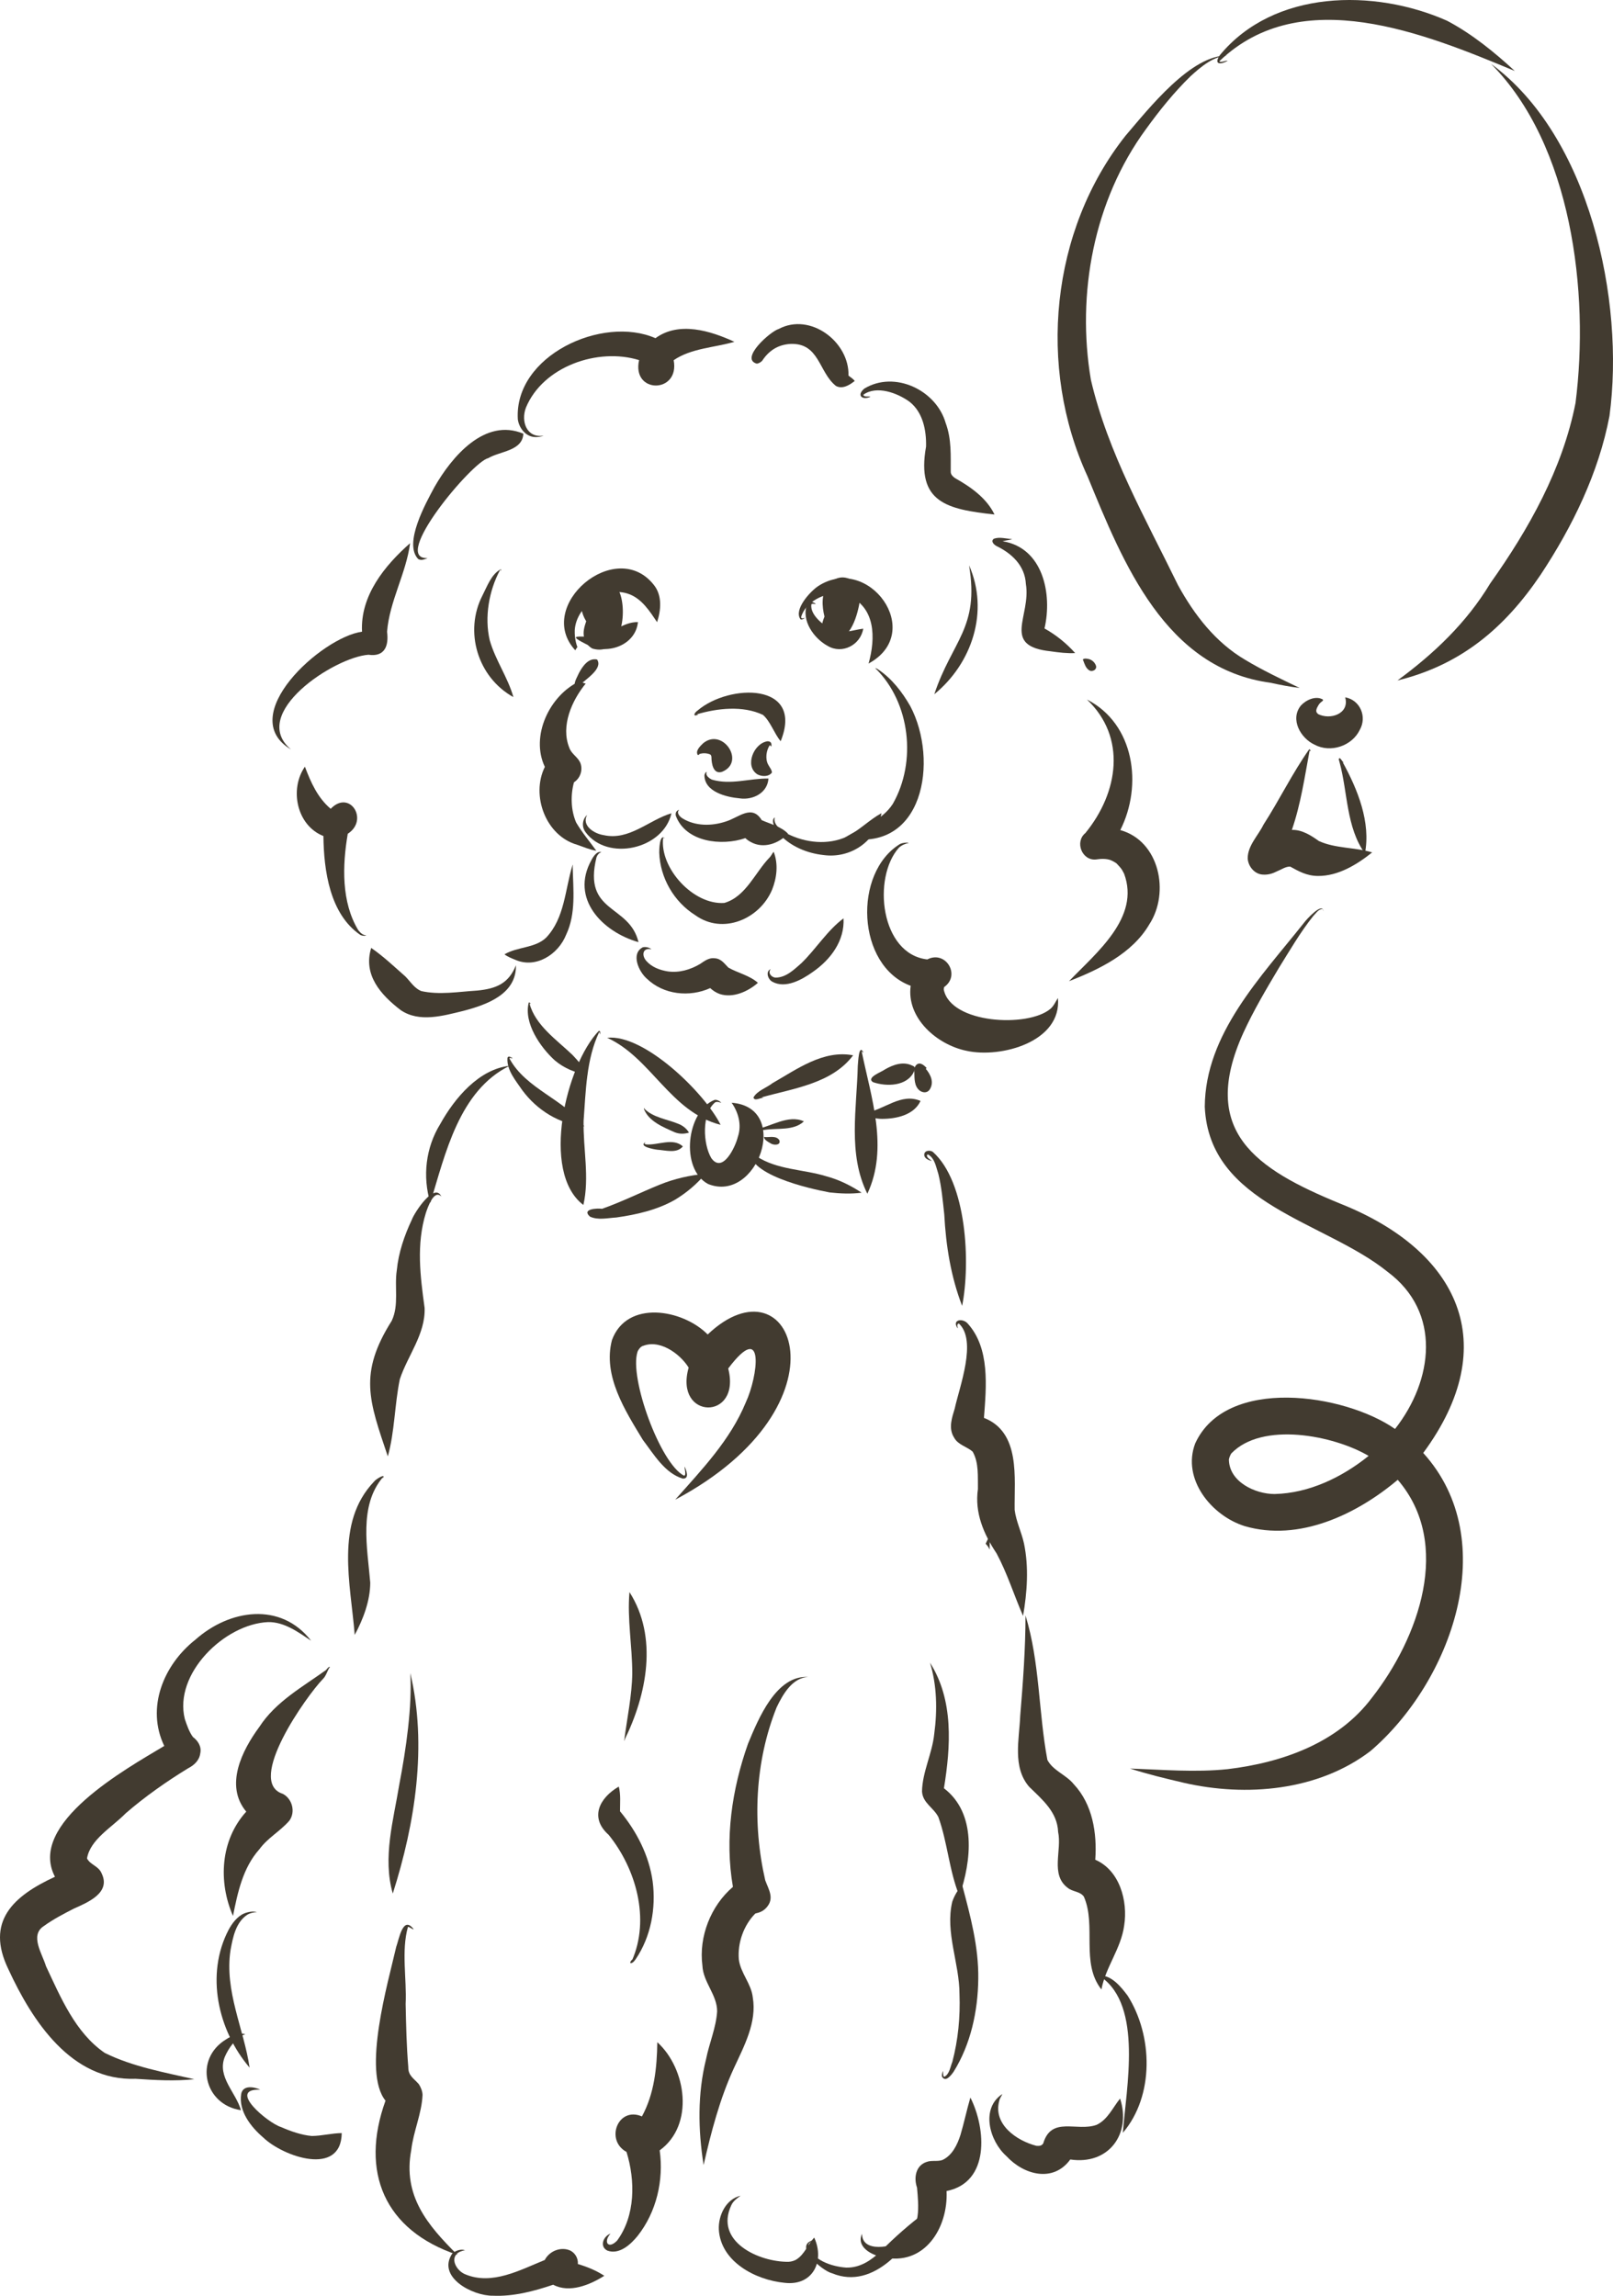 <?xml version="1.0" encoding="UTF-8"?>
<svg id="Layer_2" data-name="Layer 2" xmlns="http://www.w3.org/2000/svg" viewBox="0 0 213.426 303.724">
  <g id="Layer_1-2" data-name="Layer 1">
    <g>
      <path d="m94.133,100.142c-.004-.129-.062-.262-.161-.331-.455-.193-1.023-.214-1.483-.033.111.041-.132.149-.173.081-.328-.538.343-1.158.709-1.519,2.565-2.149,5.699,2.46,2.513,3.769-1.144.367-1.398-1.034-1.404-1.966Z" fill="#423b30" stroke-width="0"/>
      <path d="m100.214,102.442c-1.742-1.113-.462-4.137,1.346-4.376.467,0,.573.306.492.688-.073.007-.115-.148-.192-.173-.003 0-.006 0-.008 0-.467.694-.622,1.814-.21,2.573.17.336.477.664.499,1.046-.429.588-1.317.563-1.927.242Z" fill="#423b30" stroke-width="0"/>
      <path d="m97.897,105.62c-1.784-.156-4.697-.861-4.69-3.077.017-.085.14-.446.306-.399.022.012.005.027-.009.031,0-0.0 0-.001 0-.001-0.0.001-.001.001-.001.002-.189.415.357.803.68.962,2.516.742,5.016-.18,7.496-.144-.12,1.9-2.041,2.871-3.782,2.628Z" fill="#423b30" stroke-width="0"/>
      <path d="m103.292,98.065c-.881-1.081-1.332-2.588-2.33-3.485-2.646-1.267-6.066-.887-8.79-.071.047.019.207-.011.187.05-.789.316-.459-.298-.051-.564,4.174-3.569,14.15-3.747,10.985,4.07Z" fill="#423b30" stroke-width="0"/>
      <path d="m76.564,90.049c.211.142.445.251.691.323-.285.209-.584.402-.901.574.054-.304.125-.604.21-.897Z" fill="#423b30" stroke-width="0"/>
      <path d="m76.345,111.751c-4.138-1.188-6.121-6.528-4.253-10.297-1.938-4.052.608-9.468,4.59-11.329.251.148.529.251.817.305-1.828,2.233-3.329,5.602-2.181,8.469.284.849,1.07,1.184,1.447,1.974.403.938.034,2.076-.819,2.619-.471,1.694-.412,3.722.293,5.331.773,1.316,1.774,2.487,2.661,3.727-.828-.132-1.728-.505-2.555-.798Z" fill="#423b30" stroke-width="0"/>
      <path d="m77.465,110.073c-.512-.696-.431-1.668.217-2.262-.765,1.422.943,2.486,2.198,2.672,3.376.757,5.982-2.007,8.965-2.892-1.069,4.756-8.472,6.438-11.379,2.483Z" fill="#423b30" stroke-width="0"/>
      <path d="m99.373,111.41c-.284-.141-.531-.322-.749-.532-3.134,1.081-7.886.545-9.196-2.94-.102-.403.076-.713.45-.811-.415.353.016.881.417,1.135,1.718,1.06,3.902,1.037,5.766.411,1.688-.519,3.426-2.311,4.729-.169,1.183.524,2.549.834,3.472,1.781-1.205,1.315-3.233,2.038-4.89,1.125Z" fill="#423b30" stroke-width="0"/>
      <path d="m108.96,113.118c-2.169-.242-4.283-1.112-5.802-2.717-.435-.384-1.294-1.9-.641-2.254-.28.971.938,1.735,1.651,2.148,2.407,1.224,5.409,1.536,7.878.386,1.678-.844,3.009-2.243,4.584-3.103-.594,3.648-4.038,6.043-7.67,5.539Z" fill="#423b30" stroke-width="0"/>
      <path d="m111.771,110.828c2.14-1.371,4.898-2.199,6.363-4.48,3.181-5.571,2.305-13.359-2.25-17.884-.004-0-.008-.001-.013-.001.032.064-.039.021-.047-.015-.008-.008,0-.025.013-.03.153-.013.076,0,.327.127,1.818,1.197,3.22,3.01,4.291,4.89,3.778,7.175,1.781,19.564-8.685,17.394Z" fill="#423b30" stroke-width="0"/>
      <path d="m86.541,77.415c1.095,1.401.921,3.298.403,4.894-.955-1.418-1.999-3.073-3.684-3.701-3.103-1.201-7.008,1.515-7.211,4.75-.031.463.053,1.535.351,2.24-.058.074-.113.151-.164.23-.041.067-.08.136-.115.205-5.453-5.904,5.406-15.078,10.421-8.617Z" fill="#423b30" stroke-width="0"/>
      <path d="m114.926,87.781c.949-3.353.945-7.507-2.784-8.998-.28-.106-.569-.187-.726-.212-.14-.021-.284-.038-.289-.051-2.08-.137-4.526,1.081-5.131,3.114.017.046.034.094.051.141.03.013.061.025.092.036.043-.005.084-.012.128-.019l-.004.004c.517-.206-.148.298-.348.123-.917-1.268,1.265-3.655,2.318-4.363,6.636-4.381,14.322,6.086,6.694,10.225Z" fill="#423b30" stroke-width="0"/>
      <path d="m109.53,85.459c-1.829-.979-3.546-3.385-2.742-5.497.331-.531.739-.369,1.155-.076-.13.07-.448-.108-.588.073-.179,1.38,1.501,2.664,2.549,3.276,1.392.773,2.922.099,4.317-.064-.356,2.157-2.785,3.417-4.69,2.288Z" fill="#423b30" stroke-width="0"/>
      <path d="m78.011,85.447c-3.536-1.732-1.158-1.053.93-1.285,1.998-.239,3.456-1.906,5.47-1.861-.31,2.994-3.852,4.31-6.401,3.145Z" fill="#423b30" stroke-width="0"/>
      <path d="m76.119,90.981c-.302-.607.247-1.365.484-1.94.472-.879,1.243-2.031,2.394-1.795.833,1.186-1.478,2.599-2.236,3.348-.093.167-.401.622-.642.387Z" fill="#423b30" stroke-width="0"/>
      <path d="m91.99,121.072c-2.82-1.774-4.65-4.942-4.762-8.277-.008-.242.038-2.517.705-1.919.002.067-.124-.046-.162-.044-.009.002-.018.004-.026.006-.484,3.999,3.987,8.909,8.096,8.616,2.862-.828,4.069-4.052,6.01-6.036.217-.229.334-.547.518-.73.633,1.601.424,3.44-.208,5.013-1.632,3.891-6.534,6-10.17,3.37Z" fill="#423b30" stroke-width="0"/>
      <path d="m84.485,124.645c-4.802-1.372-9.062-5.771-6.231-10.857.195-.39.756-1.295,1.324-1.031-.303.033-.55.371-.652.662-1.847,7.476,4.346,6.149,5.559,11.227Z" fill="#423b30" stroke-width="0"/>
      <path d="m95.224,131.5c-.49-.181-.895-.451-1.252-.779-2.742,1.238-6.177.882-8.383-1.246-1.048-.897-2.18-3.314-.526-4.16.402-.079.851.029,1.133.268-1.17-.249-1.33.795-.684,1.536.723.829,1.792,1.223,2.851,1.393,1.498.212,2.976-.223,4.26-.98.591-.403,1.215-.874,1.977-.757.831.063,1.241.697,1.772,1.23,1.21.704,2.82,1.034,3.911,2.017-1.296,1.145-3.299,2.061-5.06,1.477Z" fill="#423b30" stroke-width="0"/>
      <path d="m102.184,129.873c-.591-.318-.918-1.38-.208-1.664-.42.49.103,1.12.671,1.124,1.376-.016,2.431-1.071,3.393-1.915,1.94-1.88,3.41-4.317,5.571-5.924.168,2.957-1.702,5.44-4.028,7.063-1.452,1.043-3.646,2.287-5.399,1.316Z" fill="#423b30" stroke-width="0"/>
      <path d="m68.151,126.964c-.472-.191-1.018-.41-1.401-.709,1.708-1.027,4.032-.798,5.504-2.202,2.477-2.592,2.504-6.391,3.507-9.632.065.02-.004.224.017.301.066,2.984.453,6.134-.866,8.93-1.034,2.613-4.018,4.538-6.762,3.311Z" fill="#423b30" stroke-width="0"/>
      <path d="m53.021,133.635c-2.662-2.038-5.002-4.676-3.905-8.23,1.618,1.117,3.045,2.475,4.52,3.774.708.712,1.258,1.685,2.271,1.986-.056-.016-.112-.033-.17-.049-.044-.02-.088-.041-.132-.061.044.021.088.041.082.047,2.437.558,4.996.094,7.465-.056,2.529-.247,4.16-.947,5.116-3.345.073,3.826-3.855,5.216-6.952,6.032-2.662.644-5.835,1.582-8.294-.098Z" fill="#423b30" stroke-width="0"/>
      <path d="m47.692,123.694c-4.058-2.757-4.847-8.527-4.898-13.091-3.541-1.391-4.519-6.203-2.449-9.176.777,2.069,1.686,4.119,3.412,5.573,2.502-2.607,5.106,1.465,2.259,3.301-.721,4.181-.861,9.038,1.385,12.751.268.327.613.695,1.056.676-.14.134-.553.07-.764-.034Z" fill="#423b30" stroke-width="0"/>
      <path d="m38.497,99.146c-7.461-4.409,4.055-14.853,9.405-15.577-.243-4.762,2.977-8.726,6.359-11.708-.512,3.967-2.73,7.686-3.047,11.717.248,1.882-.323,3.356-2.462,3.041-4.533.323-15.884,7.794-10.255,12.526Z" fill="#423b30" stroke-width="0"/>
      <path d="m55.333,73.958c-1.98-2.065,1.006-7.388,2.152-9.521,2.292-4.015,6.667-9.211,11.762-7.063-.107,2.304-3.11,2.308-4.661,3.247-2.054.399-13.03,13.469-7.996,13.205-.406.164-.84.376-1.257.132Z" fill="#423b30" stroke-width="0"/>
      <path d="m70.737,57.816c-1.208-.069-2.072-1.223-2.22-2.339-.518-8.415,11.179-13.816,18.211-10.737,3.108-2.268,7.268-.986,10.444.478-2.603.773-5.695.831-8.033,2.435.842,4.44-5.579,4.495-4.578-.012-5.439-1.685-12.707.824-14.97,6.283-.699,1.817.097,4.07,2.33,3.71-.254.13-.821.216-1.184.182Z" fill="#423b30" stroke-width="0"/>
      <path d="m110.615,51.064c-2.306-1.826-2.177-5.713-6.027-5.565-1.663.1-2.869.895-3.752,2.249-.289.238-.348.284-.692.365-2.317-.636,1.795-4.282,2.903-4.597,4.16-2.213,9.352,1.705,9.221,6.176.285.218.615.432.83.704-.68.54-1.618,1.128-2.483.667Z" fill="#423b30" stroke-width="0"/>
      <path d="m131.588,68.067c-6.281-.691-10.377-1.57-9.056-8.988.052-2.15-.415-4.559-2.208-5.945-1.598-1.156-4.335-2.171-6.077-.921.004.036.008.072.011.109.234.23.722.062.921.177-1.125.482-1.875-.213-.807-1.095,3.983-2.414,9.499.184,10.752,4.55.81,2.175.656,4.405.673,6.466.003.379.294.633.579.839,2.075,1.159,4.17,2.641,5.213,4.809Z" fill="#423b30" stroke-width="0"/>
      <path d="m139.091,86.172c-6.682-.67-2.638-4.609-3.35-8.912-.13-2.443-1.861-4.04-3.904-5.031-.373-.206-.773-.652-.327-.959.76-.275,1.618.008,2.415.043-.329.145-.867.173-1.265.29,5.36.863,6.6,6.993,5.544,11.539,1.534.857,2.885,1.947,4.058,3.256-1.028.061-2.179-.081-3.233-.232,0,0,.062.007.062.007Z" fill="#423b30" stroke-width="0"/>
      <path d="m127.873,139.013c-3.895-.801-7.956-4.317-7.377-8.598-7.179-2.648-7.645-14.981-1.383-18.775.32-.138.874-.21,1.142-.131-.473.102-.938.296-1.312.632-3.547,3.976-2.447,14.089,3.753,14.786,2.439-1.251,4.461,2.096,2.228,3.656-.012.047-.024.094-.035.141-.016.165-.023.331-.02.496.004-.102.004-.203.008-.305.894,4.519,11.139,5.069,14.112,2.547.472-.405.694-.986.991-1.43.531,5.79-7.535,8-12.106,6.982Z" fill="#423b30" stroke-width="0"/>
      <path d="m141.446,129.808c3.584-3.745,9.46-8.416,7.288-14.228-.132-.255-.276-.497-.276-.509-.208-.322-.494-.593-.747-.87-.184-.123-.379-.234-.579-.332-.093-.037-.185-.071-.168-.079-.641-.222-1.315-.181-1.973-.082-1.848.153-2.806-2.346-1.376-3.502,4.395-5.382,5.472-12.675.206-17.662,6.296,3.216,7.4,11.349,4.413,17.272,5.192,1.447,6.577,8.266,3.841,12.466-2.262,3.875-6.661,5.972-10.628,7.526Z" fill="#423b30" stroke-width="0"/>
      <path d="m73.418,140.292c-1.939-1.754-4.147-4.976-3.455-7.653.144-.119.409.37.114.104-.006.001-.012.001-.017.001.753,2.897,3.63,4.84,5.689,6.818.767.796,1.503,1.686,1.991,2.619-1.609-.233-3.069-.84-4.321-1.889Z" fill="#423b30" stroke-width="0"/>
      <path d="m77.312,149.017c-3.297-.3-6.247-2.141-8.201-4.779-.849-1.258-2.068-2.637-1.969-4.236.059-.429.531-.11.688.004-.068.064-.292-.103-.401-.035-.008.018-.016.037-.025.054,2.16,4.035,7.28,5.401,9.908,8.992Z" fill="#423b30" stroke-width="0"/>
      <path d="m77.189,159.411c-5.731-4.353-2.254-18.58,2.042-23.031.231-.009.209.253.187.441-.074.006-.046-.214-.109-.279-.008-.003-.016-.005-.023-.008-1.711,3.561-1.774,7.838-2.066,11.749-.073,3.729.804,7.487-.03,11.127Z" fill="#423b30" stroke-width="0"/>
      <path d="m78.062,160.952c-1.153-1.028.931-1.124,1.608-1.035,2.612-.925,5.035-2.137,7.585-3.177,2.043-.828,3.963-1.237,6.092-1.467-1.083,1.325-2.515,2.535-4.015,3.438-2.363,1.359-5.104,1.979-7.78,2.356-1.126.065-2.44.385-3.489-.115Z" fill="#423b30" stroke-width="0"/>
      <path d="m95.349,148.81c-6.659-1.702-9.154-8.841-15.008-11.518,4.858-.53,12.85,7.215,15.008,11.518Z" fill="#423b30" stroke-width="0"/>
      <path d="m93.687,156.633c-3.727-1.984-2.851-9.652.858-11.121.325-.068.75.188.887.391-.266-.093-.519-.189-.798-.076-1.826,1.509-1.617,5.517-.519,7.385,1.503,2.105,3.194-1.49,3.506-2.788.554-1.581.08-3.271-.815-4.537,7.953.6,3.379,13.379-3.12,10.747Z" fill="#423b30" stroke-width="0"/>
      <path d="m99.698,145.188c.477-.888,1.723-1.27,2.521-1.897,3.248-1.855,6.719-4.426,10.662-3.68-2.785,3.727-7.869,4.376-12.098,5.558.063.014.125.029.188.045.013.004.013.025-.004.026-.368-.011-1.152.486-1.269-.051Z" fill="#423b30" stroke-width="0"/>
      <path d="m114.757,157.907c-2.606-5.223-1.383-11.288-1.26-16.893.056-.436.115-3.023.755-1.77-.045.04-.175-.144-.244-.17,1.258,6.137,3.592,12.809.762,18.842-.005,0-.011-.003-.013-.01Z" fill="#423b30" stroke-width="0"/>
      <path d="m109.767,157.75c-2.488-.461-11.492-2.425-10.463-5.9.301-.501.87-.543,1.392-.56-.802.221-1.485.937-.603,1.672,2.737,1.82,6.206,1.711,9.27,2.661,1.651.441,3.217,1.222,4.644,2.161-1.347.185-2.849.122-4.241-.034Z" fill="#423b30" stroke-width="0"/>
      <path d="m115.508,143.162c-.949-.624,1.171-1.351,1.571-1.675,1.091-.631,2.422-1.113,3.631-.513.425.148.439.402.238.768-.904,1.985-3.65,2.039-5.44,1.42Z" fill="#423b30" stroke-width="0"/>
      <path d="m116.697,148.02c-.363.027-2.775-.262-2.135-.806,2.477-.403,4.649-2.675,7.237-1.566-.859,1.872-3.207,2.373-5.102,2.373Z" fill="#423b30" stroke-width="0"/>
      <path d="m121.698,144.284c-.746-.576-.694-1.605-.717-2.458.004-.357.013-.756.318-.993.467-.369.985.119,1.307.45.005.048-.084.068-.118.104.656.773,1.13,1.779.543,2.727-.307.503-.907.482-1.333.17Z" fill="#423b30" stroke-width="0"/>
      <path d="m56.938,159.136c-1.049-3.503-.613-7.305,1.307-10.425,1.919-3.458,5.13-7.267,9.185-7.712-6.682,3.277-8.514,11.673-10.492,18.137Z" fill="#423b30" stroke-width="0"/>
      <path d="m51.314,192.671c-2.489-7.381-3.889-10.943.517-17.935.993-2.1.331-4.463.672-6.688.227-2.339.998-4.586,1.995-6.702.359-.971,3.001-4.993,3.901-3.052-.978-.999-1.808,1.446-2.051,2.174-1.284,4.156-.742,8.368-.165,12.567.118,3.467-2.243,6.287-3.283,9.438-.691,3.353-.669,6.922-1.585,10.198Z" fill="#423b30" stroke-width="0"/>
      <path d="m46.934,216.29c-.532-6.756-2.653-14.819,2.56-20.285.244-.338,1.624-1.16,1.176-.433-.058.016.015-.108.017-.127 0-.013 0-.024 0-.035-.002-.001-.004-.003-.005-.004-3.252,3.792-2.064,9.419-1.692,13.974-.007,2.402-.947,4.859-2.055,6.91Z" fill="#423b30" stroke-width="0"/>
      <path d="m30.829,253.473c-1.978-4.541-1.666-10.035,1.754-13.804-2.897-3.461-.557-8.106,1.735-11.213,2.171-3.352,5.731-5.293,8.837-7.534.127-.165.346-.447.513-.412-.382.491-.473,1.171-.959,1.63-2.088,2.148-10.261,13.587-5.289,15.174,1.264.658,1.715,2.416.849,3.574-1.333,1.494-2.798,2.197-3.966,3.78-2.179,2.44-2.866,5.752-3.475,8.805Z" fill="#423b30" stroke-width="0"/>
      <path d="m33.027,273.538c-4.198-4.93-5.867-12.325-2.78-18.235.446-.832,1.138-1.766,2.033-2.152.535-.222,1.223-.343,1.715-.187-.465.027-.919.124-1.312.369-1.502,1.023-1.866,2.975-2.176,4.624-.843,5.422,1.762,10.431,2.52,15.58Z" fill="#423b30" stroke-width="0"/>
      <path d="m51.964,250.481c-1.354-4.734.095-9.666.866-14.381.908-4.725,1.72-10.4,1.458-14.766,2.265,9.591.643,19.888-2.311,29.156-.005 0-.011-.003-.013-.01Z" fill="#423b30" stroke-width="0"/>
      <path d="m60.529,298.307c-9.667-3.239-12.926-10.966-9.52-20.401-3.101-3.833.326-15.593,1.417-20.342.372-1.011.889-4.252,2.313-2.326-.214.008-.497-.307-.761-.323-.898,3.207-.144,6.85-.305,10.2.059,2.789.119,5.573.351,8.353-.021,1.144.746,1.504,1.393,2.254.267.416.475.921.493,1.422-.108,2.481-1.211,4.821-1.494,7.29-1.143,6.063,2.157,9.945,6.112,13.873Z" fill="#423b30" stroke-width="0"/>
      <path d="m65.215,303.71c-2.685.038-7.456-2.464-5.373-5.581.442-.395,1.173-.634,1.698-.429-.266.037-.53.121-.781.237-1.364.782-.322,2.505.799,2.939,3.537,1.491,7.257-.569,10.521-1.891.584-1.133,1.99-1.747,3.205-1.319.767.272,1.239,1.064,1.176,1.852,1.316.397,2.416.853,3.501,1.556-1.905,1.204-4.605,2.331-6.767,1.182-2.574.865-5.249,1.578-7.979,1.453Z" fill="#423b30" stroke-width="0"/>
      <path d="m80.368,297.744c-1.09-.55-.532-1.911.412-2.245-.985,1.09-.307,2.131.874.921,2.428-3.301,2.418-7.942,1.244-11.731-2.866-1.553-1.131-6.064,2.042-4.698-0,0-.001-.002-.001-.002,1.639-2.996,1.989-6.458,2.033-9.818,3.854,3.502,4.942,10.956.316,14.309.552,3.954-.425,8.154-2.914,11.311-.918,1.142-2.446,2.532-4.007,1.952Z" fill="#423b30" stroke-width="0"/>
      <path d="m83.461,259.71c-.3-.035.463-.806.149-.321,2.444-5.503.54-12.178-3.077-16.653-2.556-2.263-1.233-4.88,1.341-6.38.279,1.048.16,2.174.165,3.265,2.202,2.665,3.838,5.83,4.317,9.278.462,3.533-.224,7.318-2.241,10.285-.149.204-.369.53-.654.526Z" fill="#423b30" stroke-width="0"/>
      <path d="m82.592,230.265c.36-2.825,1.035-6.007,1.066-8.863.007-3.647-.682-7.163-.37-10.781,3.804,5.955,2.305,13.556-.667,19.585.132-.122.04.085-.029.059Z" fill="#423b30" stroke-width="0"/>
      <path d="m93.099,286.42c-.738-4.636-.816-9.433.323-14.003.421-2.122,1.326-4.146,1.466-6.32.011-2.188-1.856-3.856-1.95-6.07-.495-3.82,1.112-7.906,4.04-10.404-1.102-6.357-.142-12.896,1.996-18.938,1.364-3.282,3.722-9.096,7.954-8.828-2.093.094-3.344,2.292-4.173,4.028-2.873,7.194-3.227,15.351-1.504,22.864.467,1.272,1.275,2.422.124,3.656-.405.44-.894.627-1.435.743-1.544,1.549-2.368,3.904-2.18,6.079.229,1.807,1.643,3.191,1.845,5.016.558,3.301-1.144,6.429-2.485,9.333-1.881,4.073-3.041,8.543-4.022,12.845Z" fill="#423b30" stroke-width="0"/>
      <path d="m103.797,302.002c-3.823-.371-8.452-2.785-8.684-7.059-.08-1.859.95-4.026,2.882-4.461-.42.292-1.005.718-1.239,1.273-2.24,4.8,3.668,7.518,7.593,7.47.413-.026.804-.154,1.154-.373-.053.029-.099.052-.161.085,1.102-.655,1.561-2.04,2.394-2.916,1.436,3.159-.225,6.439-3.939,5.981Z" fill="#423b30" stroke-width="0"/>
      <path d="m116.811,298.608c-1.438-.233-3.557-1.337-2.751-3.086.006,2.568,4.009,1.763,5.459.866,2.384-1.572,2.028-4.534,1.818-6.977-.451-1.287-.184-2.934,1.276-3.401.67-.25,1.426-.016,2.098-.258,1.284-.606,1.96-2.015,2.373-3.306.483-1.619.846-3.379,1.314-4.951,2.08,4.118,2.596,11.227-3.153,12.366.233,4.919-2.966,10.004-8.434,8.746Z" fill="#423b30" stroke-width="0"/>
      <path d="m110.128,300.754c-1.426-.346-5.385-3.838-2.351-4.427-.206.186-.707.246-.79.631.356,2.065,3.159,2.915,4.984,3.032,1.854.049,3.335-.992,4.611-2.196,1.836-1.868,3.792-3.571,5.886-5.147-2.054,4.394-6.821,10.373-12.339,8.107Z" fill="#423b30" stroke-width="0"/>
      <path d="m124.678,274.788c-.127-.187.03-.611.072-.802.081.143-.002.491.108.692.026.024.053.048.079.073.702-.336.801-1.33,1.078-1.993.764-2.914,1.053-5.932.941-8.941.002-4.083-1.923-8.183-.955-12.237.286-.811.727-1.582,1.32-2.165,1.075,4.07,2.182,8.112,2.119,12.386-.044,4.249-.997,8.66-3.268,12.288-.301.423-1.019,1.398-1.494.7Z" fill="#423b30" stroke-width="0"/>
      <path d="m130.415,204.23c.165-.354.341-.706.53-1.053.008.607.009,1.214.003,1.822-.13-.29-.311-.55-.533-.768Z" fill="#423b30" stroke-width="0"/>
      <path d="m145.738,263.199c-2.774-3.5-.643-8.435-2.321-12.276-.489-.719-1.506-.64-2.149-1.179-2.322-1.746-.735-4.955-1.262-7.395-.104-2.631-2.097-4.275-3.832-5.967-2.236-2.594-1.311-6.257-1.184-9.372.367-4.421.702-8.951.7-13.294,1.906,6.202,1.711,12.795,2.896,19.112.742,1.425,2.489,1.965,3.484,3.206,2.502,2.661,3.099,6.475,2.852,10,3.23,1.395,4.336,5.462,3.824,8.706-.41,3.043-2.47,5.514-3.009,8.459Z" fill="#423b30" stroke-width="0"/>
      <path d="m133.172,285.248c-2.241-1.984-3.46-6.308-.543-8.222-.084.233-.342.552-.402.862-.886,3.126,2.277,5.32,4.909,5.993.439.038.708-.022.9-.322,1.09-3.655,4.453-1.511,7.055-2.451,1.472-.685,2.139-2.276,3.115-3.483,1.515,4.695-1.529,8.824-6.593,8.063-2.262,3.112-6.16,2.033-8.441-.439Z" fill="#423b30" stroke-width="0"/>
      <path d="m148.573,282.157c.441-5.93,2.647-16.754-2.882-20.611-.001 0-.003 0-.004 0.0.066.13.354.231.364.331-.236-.064-.764-.256-.484-.531,1.558-.001,2.763,1.51,3.629,2.657,3.373,5.315,3.544,13.271-.624,18.154Z" fill="#423b30" stroke-width="0"/>
      <path d="m31.877,279.169c-4.907-.747-6.244-6.754-1.982-9.359.679-.454,1.723-.93,2.555-.705-1.245.46-2.2,1.828-2.716,3.031-1.034,2.638,1.504,4.693,2.144,7.033Z" fill="#423b30" stroke-width="0"/>
      <path d="m34.835,282.785c-1.636-1.393-3.292-3.504-2.92-5.781.242-1.216,1.747-.918,2.521-.552-4.5-.159,1.084,4.452,2.747,4.944,1.277.559,2.684,1.056,4.068,1.184,1.329-.013,2.634-.369,3.966-.385-.08,5.813-7.758,3.119-10.382.59Z" fill="#423b30" stroke-width="0"/>
      <path d="m127.297,172.739c-1.487-3.865-2.139-7.96-2.355-12.079-.198-1.784-.35-3.628-.782-5.35-.314-.935-.459-2.079-1.363-2.576-.036.012-.073.023-.109.033-.012.022-.024.044-.036.066-.036.379.499.557.617.776-.382-.149-.972-.323-.976-.832-.008-.59.739-.654,1.129-.399,4.518,4.025,4.999,14.727,3.888,20.371-.005 0-.011-.003-.013-.01Z" fill="#423b30" stroke-width="0"/>
      <path d="m135.369,213.778c-1.231-2.818-2.069-5.587-3.504-8.266-1.702-2.551-2.927-5.389-2.47-8.522-.031-1.644.142-3.47-.699-4.949-.765-.669-1.922-.877-2.449-1.846-.816-1.266-.246-2.743.077-3.846.632-2.903,2.989-8.99.552-11.255-.033.011-.065.021-.099.032-.236.191.007.53-.059.603-.819-1.127.611-1.392,1.299-.662,3.001,3.287,2.487,8.379,2.175,12.508,4.877,1.908,4,7.943,4.063,12.172.192,1.532.902,2.93,1.232,4.429.663,3.143.419,6.509-.119,9.601Z" fill="#423b30" stroke-width="0"/>
      <path d="m126.934,250.8c-1.356-3.35-1.555-7.053-2.776-10.421-.644-1.259-2.072-1.85-2.161-3.382.046-2.579,1.35-5.019,1.616-7.595.428-3.171.356-6.477-.563-9.443,3.156,4.955,2.748,11.083,1.848,16.618,4.357,3.331,3.638,9.613,2.049,14.233-.005,0-.011-.003-.013-.01Z" fill="#423b30" stroke-width="0"/>
      <path d="m144.117,88.677c-.444-.285-.607-.81-.783-1.289-.217-.295.399-.277.575-.231.501.068.913.412,1.091.87.215.541-.466.924-.883.649Z" fill="#423b30" stroke-width="0"/>
      <path d="m89.279,149.794c-1.526-.68-3.465-1.447-4.087-3.111.024-.099.234-.059.083-.019-.002.007-.004.014-.006.022,1.155,1.155,2.961,1.372,4.436,1.971.622.228,1.132.633,1.46,1.184-.646.187-1.249.203-1.885-.047Z" fill="#423b30" stroke-width="0"/>
      <path d="m86.96,152.098c-.396-.047-2.503-.413-1.587-.98.06.01-.088.12-.089.179.007.014.014.028.021.042.072.021.147.045.201.06,1.559.131,3.531-.928,4.846.263-.801.986-2.29.505-3.391.437Z" fill="#423b30" stroke-width="0"/>
      <path d="m99.885,149.445c-.004-.011.011-.018.018-.013,2.06-.347,4.398-2.038,6.467-1.078-1.385,1.283-3.517.849-5.242,1.129-.109-.01-1.099.153-1.244-.038Z" fill="#423b30" stroke-width="0"/>
      <path d="m101.933,151.236c-.246-.127-.853-.463-.836-.802-0-.037.071-.046.077-.011.64.066,1.521-.228,1.94.41.27.705-.767.72-1.18.403Z" fill="#423b30" stroke-width="0"/>
      <path d="m67.925,92.22c-4.71-2.613-6.55-8.662-4.084-13.451.613-1.186,1.175-2.824,2.415-3.455.105.031-0.0.348 0.0.114 0.0.003.001.005.004.005-.007-.011-.014-.025-.021-.038-.029.011-.057.022-.085.033-1.463,2.731-2.068,6.228-1.356,9.27.738,2.616,2.409,4.933,3.132,7.524-.002-0-.004-0-.005-.001Z" fill="#423b30" stroke-width="0"/>
      <path d="m123.622,91.845c2.374-7.115,5.987-8.758,4.601-17.054,2.689,6.092.403,12.966-4.601,17.054Z" fill="#423b30" stroke-width="0"/>
      <path d="m168.143,90.332c-13.95-1.857-19.529-15.821-24.237-27.296-6.663-14.439-4.903-32.567,5.03-45.094,2.995-3.486,8.703-10.804,13.566-10.586-1.895.019-3.599,1.471-4.992,2.746-2.19,2.138-4.097,4.516-5.887,6.991-6.898,9.4-9.204,21.782-7.28,33.158,2.258,9.673,7.221,18.329,11.531,27.168,2.175,3.957,4.968,7.569,8.892,9.876,2.294,1.381,4.848,2.587,7.201,3.721-1.286-.157-2.559-.403-3.824-.684Z" fill="#423b30" stroke-width="0"/>
      <path d="m200.435,9.394c-11.924-4.968-28.249-11.679-39.072-1.315.003.025.007.05.01.074.326.118.813-.176,1.078-.122-.854.512-1.921.592-1.057-.717,7.155-8.697,20.426-8.844,30.064-4.576,3.274,1.719,6.316,4.194,8.977,6.656Z" fill="#423b30" stroke-width="0"/>
      <path d="m184.908,90.02c4.841-3.551,9.157-7.657,12.271-12.835,5.113-7.198,9.567-15.135,11.289-23.878,1.864-14.621-.507-34.126-11.179-44.858,13.01,9.52,17.737,31.274,15.671,46.584-1.432,7.535-4.907,14.654-9.122,21.019-4.779,7.074-10.582,11.929-18.931,13.969Z" fill="#423b30" stroke-width="0"/>
      <path d="m173.93,98.512c-1.854-.86-3.264-3.361-1.808-5.166.682-.747,1.951-1.337,2.899-.815.042.047.042.119.017.17-.215.177-.366.263-.531.505-.247.411-.571.917-.111,1.232,0,0-.041.008-.041.008,1.672.867,4.248-.036,3.633-2.194,1.984.348,2.917,2.573,1.936,4.3-1.033,2.152-3.882,3.095-5.993,1.961Z" fill="#423b30" stroke-width="0"/>
      <path d="m174.386,115.885c-1.517-.01-2.583-.643-3.673-1.239-.602-.019-1.154.391-1.705.606-.589.305-1.198.497-1.868.454-1.125-.03-1.978-1.07-2.05-2.131-.008-1.71,1.38-3.015,2.092-4.482,2.099-3.255,3.821-6.81,6.036-9.953.181-.087.292.509.068.131-.656,3.524-1.172,7.104-2.35,10.519,1.337-.037,2.521.725,3.566,1.471,2.201,1.005,4.749.812,7.056,1.509-1.995,1.603-4.496,3.138-7.173,3.115Z" fill="#423b30" stroke-width="0"/>
      <path d="m180.601,112.914c-2.494-3.496-2.263-8.058-3.353-12.059-.021-.169-.251-.569.059-.543.167.159.286.396.475.562-.011.043-.086-.027-.121-.036,1.983,3.604,3.743,7.954,2.939,12.076Z" fill="#423b30" stroke-width="0"/>
      <path d="m156.615,235.848c-2.381-.556-4.767-1.129-7.097-1.88,4.315.152,8.62.528,12.918.081,7.218-.862,14.622-3.466,19.114-9.476,6.144-7.857,10.682-20.327,3.394-28.805-5.436,4.59-13.081,8.231-20.252,6.129-4.396-1.375-8.336-6.228-6.55-10.934,4.085-8.95,19.761-6.581,26.444-1.92,5.047-6.427,6.197-15.443-.983-20.787-8.315-6.718-23.612-8.869-24.192-21.835.056-9.661,7.468-17.199,13.125-24.338.347-.477,2.41-2.72,2.576-1.583-.007.023-.036.011-.03-.008.008-.099-.03-.198-.13-.236-.542.045-.868.615-1.211.957-1.695,2.123-3.077,4.518-4.514,6.82-1.692,2.833-3.388,5.706-4.705,8.588-5.916,13.033,1.625,18.029,12.788,22.603,15.713,6.241,21.631,18.584,11.007,32.994,10.523,11.621,3.686,30.322-6.992,39.443-6.916,5.272-16.436,6.088-24.712,4.189Zm12.024-38.197c4.57-.099,8.939-2.216,12.451-5.044-4.605-2.72-14.113-4.591-18.185-.305.025-.039.049-.08.074-.12.018-.022.035-.044.092-.151-.277.418-.528.927-.486,1.428-.005-.039-.009-.078-.014-.116.012-.079.024-.159.037-.238.026,2.913,3.449,4.548,6.03,4.546Z" fill="#423b30" stroke-width="0"/>
      <path d="m17.945,275.014c-8.492.318-13.668-7.626-16.834-14.491-3.075-6.327.639-9.689,6.161-12.237-3.702-7.04,9.47-14.308,14.462-17.306-2.441-5.066-.081-10.754,4.122-14.061,4.499-3.998,11.273-5.067,15.31.14-1.679-1.117-3.543-2.509-5.705-2.465-5.76.254-12.507,6.847-11.005,12.828.277.817.56,1.665,1.067,2.37.68.512,1.175,1.276.974,2.175-.119.925-.821,1.572-1.614,1.971-2.887,1.768-5.66,3.718-8.225,5.928-1.852,1.893-4.724,3.468-5.145,5.999.468.881,1.548.988,1.945,1.998,1.224,2.551-1.832,3.808-3.68,4.635-1.364.696-2.725,1.404-3.968,2.302-1.923,1.224-.205,3.683.273,5.313,1.948,4.137,3.888,8.814,7.779,11.478,3.69,1.827,7.97,2.593,11.854,3.479-2.587.272-5.183.119-7.772-.055Z" fill="#423b30" stroke-width="0"/>
      <path d="m89.341,198.399c3.546-4.001,7.296-7.9,9.338-12.866,1.599-3.417,2.603-11.038-2.325-4.489,1.787,6.956-7.196,6.827-5.235-.12-1.194-1.914-4.014-3.899-6.274-2.759.071-.056.143-.121.232-.147.006-.003.011-.007-.032-.005-.393.261-.662.626-.779,1.071.01-.036.019-.072.029-.108.02-.048.04-.097.062-.144-1.14,3.394,3.005,14.814,6.16,16.399.036-.025.073-.05.11-.074.144-.342-.087-.84-.023-1.133.17.471.688,1.609-.255,1.588-2.391-.713-3.843-3.224-5.289-5.123-2.35-3.876-5.328-8.508-4.087-13.209,1.968-5.361,9.352-4.09,12.665-.736,11.201-10.629,19.371,9.282-4.299,21.857Z" fill="#423b30" stroke-width="0"/>
      <path d="m80.372,84.725c-.912-2.16.112-4.471.095-6.69-.102-.214-.255-.79.151-.738.531.195.773,1.01.964,1.477.635,1.784,1.237,5.318-1.21,5.951Z" fill="#423b30" stroke-width="0"/>
      <path d="m110.138,84.951c-.709-2.618,1.562-4.946,1.033-7.494-.061-.148-.089-.331-.222-.431-0.0 0-0.0 0-0.0.001-.007.013.027.123-.017.106-.157-.15-.034-.335.161-.242,2.44,1.821,1.611,6.696-.955,8.06Z" fill="#423b30" stroke-width="0"/>
      <path d="m78.402,85.808c-.624-.314-.955-.879-1.121-1.528-.172-.668.057-1.438.285-2.093-.847-1.333-1.024-3.245-.094-4.588,1.133-1.719,3.94-1.234,4.491.73,1.088,2.578.313,8.591-3.561,7.479Z" fill="#423b30" stroke-width="0"/>
      <path d="m110.192,84.908c-.509-.03-1.057-.369-1.29-.828-.39-.778-.133-1.688.189-2.51-.332-1.348-.461-3.073.511-4.209,1.69-2.055,4.454-.578,4.207,1.906-.32,2.092-1.172,5.308-3.617,5.641Z" fill="#423b30" stroke-width="0"/>
    </g>
  </g>
</svg>